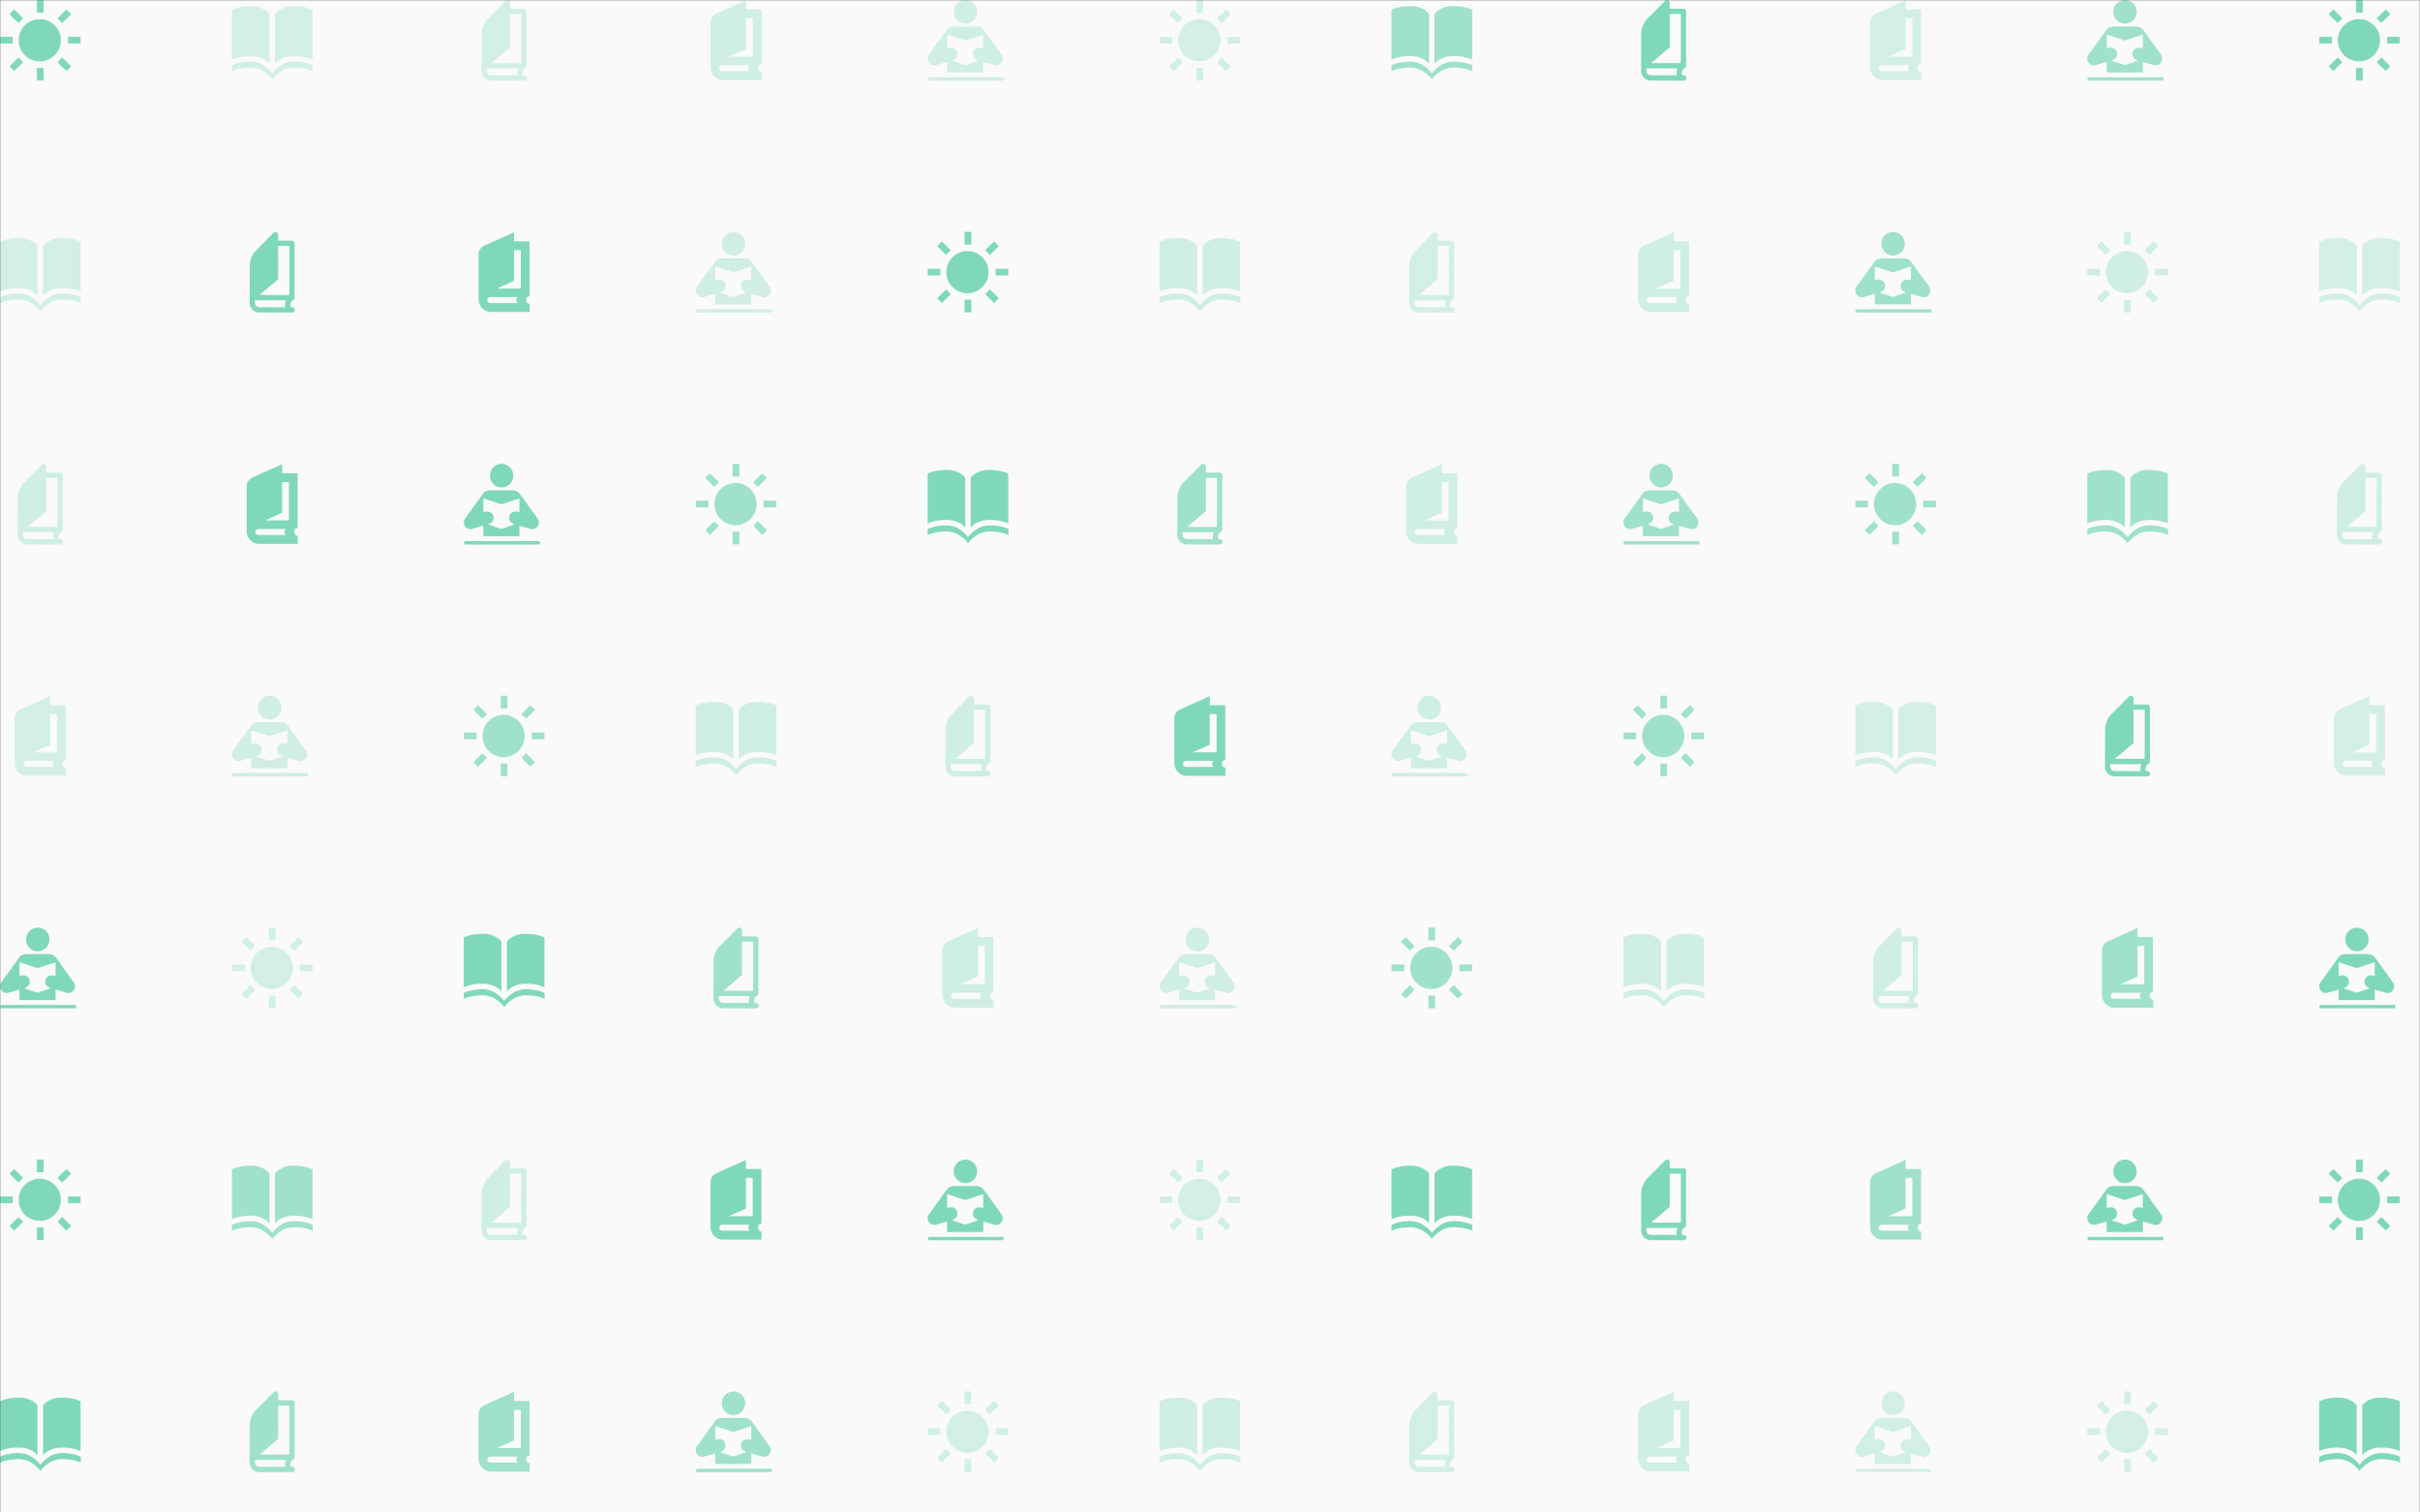 <svg xmlns="http://www.w3.org/2000/svg" version="1.1" xmlns:xlink="http://www.w3.org/1999/xlink" xmlns:svgjs="http://svgjs.com/svgjs" width="1440" height="900" preserveAspectRatio="none" viewBox="0 0 1440 900"><rect x="0" y="0" width="1440" height="900" fill="#333333" stroke="none"/><g mask="url(&quot;#SvgjsMask1656&quot;)" fill="none"><rect width="1440" height="900" x="0" y="0" fill="rgba(250, 250, 250, 1)"></rect><use xlink:href="#SvgjsG1662" transform="translate(0, 0)" fill="rgba(16, 185, 129, 0.17)"></use><use xlink:href="#SvgjsG1662" transform="translate(1380, 0)" fill="rgba(16, 185, 129, 0.18)"></use></g><defs><mask id="SvgjsMask1656"><rect width="1440" height="900" fill="#ffffff"></rect></mask><g id="SvgjsG1657"><path d="M2.524 8.637H0.014V7.308h2.51v1.329zM3.656 4.576L1.884 2.804l0.935-0.935 1.772 1.772-0.935 0.935z m0 6.817l0.935 0.935-1.772 1.773-0.934-0.936 1.771-1.772z m4.997-8.884h-1.33V-0.002h1.33v2.511z m-1.33 10.952h1.33v2.51h-1.33v-2.509zM12.344 4.576l-0.96-0.935 1.796-1.772 0.935 0.935-1.772 1.772z m0 6.792l1.771 1.797-0.935 0.936-1.771-1.774 0.936-0.96z m3.643-4.06v1.329h-2.51V7.308h2.509z"></path><path d="M3.702 7.984a4.184 4.184 0 1 0 8.368 0 4.184 4.184 0 1 0-8.368 0"></path></g><g id="SvgjsG1658"><path d="M7.45 12.652S6.4 11.121 3.725 11.121C1.274 11.121 0 11.833 0 11.833V1.937s1.274-0.712 3.725-0.729C6.4 1.19 7.45 2.756 7.45 2.756V12.652z m1.087 0s1.05-1.531 3.725-1.531c2.451 0 3.725 0.712 3.725 0.713V1.937s-1.274-0.712-3.725-0.729c-2.675-0.017-3.725 1.548-3.725 1.548v9.896z"></path><path d="M8.012 15.733S6.4 13.411 3.725 13.411c-2.451 0-3.725 0.712-3.725 0.712v-1.186s1.274-0.712 3.725-0.729c2.675-0.018 4.287 2.34 4.287 2.34V15.733z m0 0s1.612-2.323 4.287-2.323c2.451 0 3.725 0.712 3.725 0.712v-1.185s-1.274-0.712-3.725-0.729c-2.675-0.019-4.287 2.339-4.287 2.339v1.185z"></path></g><g id="SvgjsG1659"><path d="M11.974 14.95h-0.243c-0.142-0.162-0.195-0.364-0.152-0.614 0.071-0.413 0.364-0.754 0.504-0.803l-0.002-0.005a0.525 0.525 0 0 0 0.346-0.491l0.01-10.776c0-0.289-0.234-0.525-0.517-0.527 0 0-2.157-0.002-2.749-0.006l0.003-1.204c0-0.213-0.123-0.403-0.318-0.485a0.517 0.517 0 0 0-0.564 0.11L4.684 3.773C4.051 4.41 3.55 5.613 3.549 6.518L3.52 14.057c-0.002 1.054 0.844 1.918 1.892 1.923l6.56 0.02c0.285 0 0.518-0.235 0.518-0.521v-0.002c0-0.291-0.229-0.525-0.516-0.526M11.398 2.784c0 0.899-0.008 8.829-0.01 9.73h-5.912l3.702-3.137-0.007-6.597c0.336 0.002 1.916 0.004 2.227 0.004M4.557 14.06s0.002-0.434 0.002-0.498H10.75c-0.089 0.19-0.16 0.391-0.194 0.594-0.049 0.28-0.024 0.542 0.038 0.79l-5.179-0.016c-0.474 0-0.858-0.389-0.858-0.87"></path></g><g id="SvgjsG1660"><path d="M13.031 12.687V1.875H9.957L9.97 0.071C9.957 0.078 4.189 2.651 4.189 2.651 3.256 3.097 2.919 3.747 2.919 4.632V13.347c0 1.389 1.116 2.528 2.401 2.528h7.737V14.275c-0.948-0.116-0.948-1.469-0.026-1.588z m-7.749 1.422c-0.848-0.005-0.844-1.194 0-1.194h5.399c-0.375 0.278-0.351 0.936 0.051 1.195H5.282z m6.021-2.884H6.577l3.38-1.524V3.628h1.347v7.597h-0.001z" fill-rule="evenodd"></path></g><g id="SvgjsG1661"><path d="M7.493 4.681c1.279 0 2.312-1.051 2.312-2.343C9.805 1.045 8.772 0 7.493 0S5.18 1.045 5.18 2.338c0 1.291 1.034 2.342 2.313 2.343z m2.249 0.569c1.058 0.038 1.503 0.894 1.503 0.895l3.415 4.737a1.331 1.331 0 0 1 0.224 0.745c0 0.737-0.59 1.335-1.319 1.334-0.174 0-0.333-0.039-0.484-0.096l-2.061-0.582v2.079H3.864V12.283l-2.061 0.581a1.308 1.308 0 0 1-0.485 0.097C0.589 12.962 0 12.363 0 11.626c0-0.278 0.082-0.535 0.229-0.745l3.413-4.736s0.448-0.857 1.501-0.895H9.742zM7.443 12.91l2.67-0.897-0.058-0.012c-1.844-0.547-1.127-3.009 0.712-2.459l0.253 0.089v-2.779l-3.577 1.18-3.579-1.18V9.63l0.252-0.089c1.843-0.55 2.561 1.913 0.717 2.459l-0.06 0.013 2.67 0.897zM14.793 16c0.183 0 0.33-0.148 0.33-0.333a0.33 0.33 0 0 0-0.33-0.333H0.352c-0.179 0-0.329 0.147-0.329 0.333 0 0.185 0.15 0.333 0.329 0.333h14.441z"></path></g><g id="SvgjsG1662"><use xlink:href="#SvgjsG1657" transform="translate(0, 0) scale(3)" fill="rgba(16, 185, 129, 0.52)"></use><use xlink:href="#SvgjsG1658" transform="translate(0, 138) scale(3)" fill="rgba(16, 185, 129, 0.17)"></use><use xlink:href="#SvgjsG1659" transform="translate(0, 276) scale(3)" fill="rgba(16, 185, 129, 0.18)"></use><use xlink:href="#SvgjsG1660" transform="translate(0, 414) scale(3)" fill="rgba(16, 185, 129, 0.17)"></use><use xlink:href="#SvgjsG1661" transform="translate(0, 552) scale(3)" fill="rgba(16, 185, 129, 0.52)"></use><use xlink:href="#SvgjsG1657" transform="translate(0, 690) scale(3)" fill="rgba(16, 185, 129, 0.52)"></use><use xlink:href="#SvgjsG1658" transform="translate(0, 828) scale(3)" fill="rgba(16, 185, 129, 0.52)"></use><use xlink:href="#SvgjsG1658" transform="translate(138, 0) scale(3)" fill="rgba(16, 185, 129, 0.17)"></use><use xlink:href="#SvgjsG1659" transform="translate(138, 138) scale(3)" fill="rgba(16, 185, 129, 0.52)"></use><use xlink:href="#SvgjsG1660" transform="translate(138, 276) scale(3)" fill="rgba(16, 185, 129, 0.52)"></use><use xlink:href="#SvgjsG1661" transform="translate(138, 414) scale(3)" fill="rgba(16, 185, 129, 0.18)"></use><use xlink:href="#SvgjsG1657" transform="translate(138, 552) scale(3)" fill="rgba(16, 185, 129, 0.17)"></use><use xlink:href="#SvgjsG1658" transform="translate(138, 690) scale(3)" fill="rgba(16, 185, 129, 0.39)"></use><use xlink:href="#SvgjsG1659" transform="translate(138, 828) scale(3)" fill="rgba(16, 185, 129, 0.39)"></use><use xlink:href="#SvgjsG1659" transform="translate(276, 0) scale(3)" fill="rgba(16, 185, 129, 0.17)"></use><use xlink:href="#SvgjsG1660" transform="translate(276, 138) scale(3)" fill="rgba(16, 185, 129, 0.52)"></use><use xlink:href="#SvgjsG1661" transform="translate(276, 276) scale(3)" fill="rgba(16, 185, 129, 0.52)"></use><use xlink:href="#SvgjsG1657" transform="translate(276, 414) scale(3)" fill="rgba(16, 185, 129, 0.39)"></use><use xlink:href="#SvgjsG1658" transform="translate(276, 552) scale(3)" fill="rgba(16, 185, 129, 0.52)"></use><use xlink:href="#SvgjsG1659" transform="translate(276, 690) scale(3)" fill="rgba(16, 185, 129, 0.18)"></use><use xlink:href="#SvgjsG1660" transform="translate(276, 828) scale(3)" fill="rgba(16, 185, 129, 0.39)"></use><use xlink:href="#SvgjsG1660" transform="translate(414, 0) scale(3)" fill="rgba(16, 185, 129, 0.18)"></use><use xlink:href="#SvgjsG1661" transform="translate(414, 138) scale(3)" fill="rgba(16, 185, 129, 0.18)"></use><use xlink:href="#SvgjsG1657" transform="translate(414, 276) scale(3)" fill="rgba(16, 185, 129, 0.39)"></use><use xlink:href="#SvgjsG1658" transform="translate(414, 414) scale(3)" fill="rgba(16, 185, 129, 0.18)"></use><use xlink:href="#SvgjsG1659" transform="translate(414, 552) scale(3)" fill="rgba(16, 185, 129, 0.39)"></use><use xlink:href="#SvgjsG1660" transform="translate(414, 690) scale(3)" fill="rgba(16, 185, 129, 0.52)"></use><use xlink:href="#SvgjsG1661" transform="translate(414, 828) scale(3)" fill="rgba(16, 185, 129, 0.39)"></use><use xlink:href="#SvgjsG1661" transform="translate(552, 0) scale(3)" fill="rgba(16, 185, 129, 0.18)"></use><use xlink:href="#SvgjsG1657" transform="translate(552, 138) scale(3)" fill="rgba(16, 185, 129, 0.52)"></use><use xlink:href="#SvgjsG1658" transform="translate(552, 276) scale(3)" fill="rgba(16, 185, 129, 0.52)"></use><use xlink:href="#SvgjsG1659" transform="translate(552, 414) scale(3)" fill="rgba(16, 185, 129, 0.18)"></use><use xlink:href="#SvgjsG1660" transform="translate(552, 552) scale(3)" fill="rgba(16, 185, 129, 0.18)"></use><use xlink:href="#SvgjsG1661" transform="translate(552, 690) scale(3)" fill="rgba(16, 185, 129, 0.52)"></use><use xlink:href="#SvgjsG1657" transform="translate(552, 828) scale(3)" fill="rgba(16, 185, 129, 0.17)"></use><use xlink:href="#SvgjsG1657" transform="translate(690, 0) scale(3)" fill="rgba(16, 185, 129, 0.17)"></use><use xlink:href="#SvgjsG1658" transform="translate(690, 138) scale(3)" fill="rgba(16, 185, 129, 0.18)"></use><use xlink:href="#SvgjsG1659" transform="translate(690, 276) scale(3)" fill="rgba(16, 185, 129, 0.39)"></use><use xlink:href="#SvgjsG1660" transform="translate(690, 414) scale(3)" fill="rgba(16, 185, 129, 0.52)"></use><use xlink:href="#SvgjsG1661" transform="translate(690, 552) scale(3)" fill="rgba(16, 185, 129, 0.18)"></use><use xlink:href="#SvgjsG1657" transform="translate(690, 690) scale(3)" fill="rgba(16, 185, 129, 0.17)"></use><use xlink:href="#SvgjsG1658" transform="translate(690, 828) scale(3)" fill="rgba(16, 185, 129, 0.18)"></use><use xlink:href="#SvgjsG1658" transform="translate(828, 0) scale(3)" fill="rgba(16, 185, 129, 0.39)"></use><use xlink:href="#SvgjsG1659" transform="translate(828, 138) scale(3)" fill="rgba(16, 185, 129, 0.17)"></use><use xlink:href="#SvgjsG1660" transform="translate(828, 276) scale(3)" fill="rgba(16, 185, 129, 0.18)"></use><use xlink:href="#SvgjsG1661" transform="translate(828, 414) scale(3)" fill="rgba(16, 185, 129, 0.18)"></use><use xlink:href="#SvgjsG1657" transform="translate(828, 552) scale(3)" fill="rgba(16, 185, 129, 0.39)"></use><use xlink:href="#SvgjsG1658" transform="translate(828, 690) scale(3)" fill="rgba(16, 185, 129, 0.52)"></use><use xlink:href="#SvgjsG1659" transform="translate(828, 828) scale(3)" fill="rgba(16, 185, 129, 0.17)"></use><use xlink:href="#SvgjsG1659" transform="translate(966, 0) scale(3)" fill="rgba(16, 185, 129, 0.52)"></use><use xlink:href="#SvgjsG1660" transform="translate(966, 138) scale(3)" fill="rgba(16, 185, 129, 0.18)"></use><use xlink:href="#SvgjsG1661" transform="translate(966, 276) scale(3)" fill="rgba(16, 185, 129, 0.39)"></use><use xlink:href="#SvgjsG1657" transform="translate(966, 414) scale(3)" fill="rgba(16, 185, 129, 0.39)"></use><use xlink:href="#SvgjsG1658" transform="translate(966, 552) scale(3)" fill="rgba(16, 185, 129, 0.18)"></use><use xlink:href="#SvgjsG1659" transform="translate(966, 690) scale(3)" fill="rgba(16, 185, 129, 0.52)"></use><use xlink:href="#SvgjsG1660" transform="translate(966, 828) scale(3)" fill="rgba(16, 185, 129, 0.18)"></use><use xlink:href="#SvgjsG1660" transform="translate(1104, 0) scale(3)" fill="rgba(16, 185, 129, 0.17)"></use><use xlink:href="#SvgjsG1661" transform="translate(1104, 138) scale(3)" fill="rgba(16, 185, 129, 0.39)"></use><use xlink:href="#SvgjsG1657" transform="translate(1104, 276) scale(3)" fill="rgba(16, 185, 129, 0.39)"></use><use xlink:href="#SvgjsG1658" transform="translate(1104, 414) scale(3)" fill="rgba(16, 185, 129, 0.17)"></use><use xlink:href="#SvgjsG1659" transform="translate(1104, 552) scale(3)" fill="rgba(16, 185, 129, 0.18)"></use><use xlink:href="#SvgjsG1660" transform="translate(1104, 690) scale(3)" fill="rgba(16, 185, 129, 0.39)"></use><use xlink:href="#SvgjsG1661" transform="translate(1104, 828) scale(3)" fill="rgba(16, 185, 129, 0.17)"></use><use xlink:href="#SvgjsG1661" transform="translate(1242, 0) scale(3)" fill="rgba(16, 185, 129, 0.39)"></use><use xlink:href="#SvgjsG1657" transform="translate(1242, 138) scale(3)" fill="rgba(16, 185, 129, 0.18)"></use><use xlink:href="#SvgjsG1658" transform="translate(1242, 276) scale(3)" fill="rgba(16, 185, 129, 0.39)"></use><use xlink:href="#SvgjsG1659" transform="translate(1242, 414) scale(3)" fill="rgba(16, 185, 129, 0.52)"></use><use xlink:href="#SvgjsG1660" transform="translate(1242, 552) scale(3)" fill="rgba(16, 185, 129, 0.39)"></use><use xlink:href="#SvgjsG1661" transform="translate(1242, 690) scale(3)" fill="rgba(16, 185, 129, 0.52)"></use><use xlink:href="#SvgjsG1657" transform="translate(1242, 828) scale(3)" fill="rgba(16, 185, 129, 0.17)"></use></g></defs></svg>